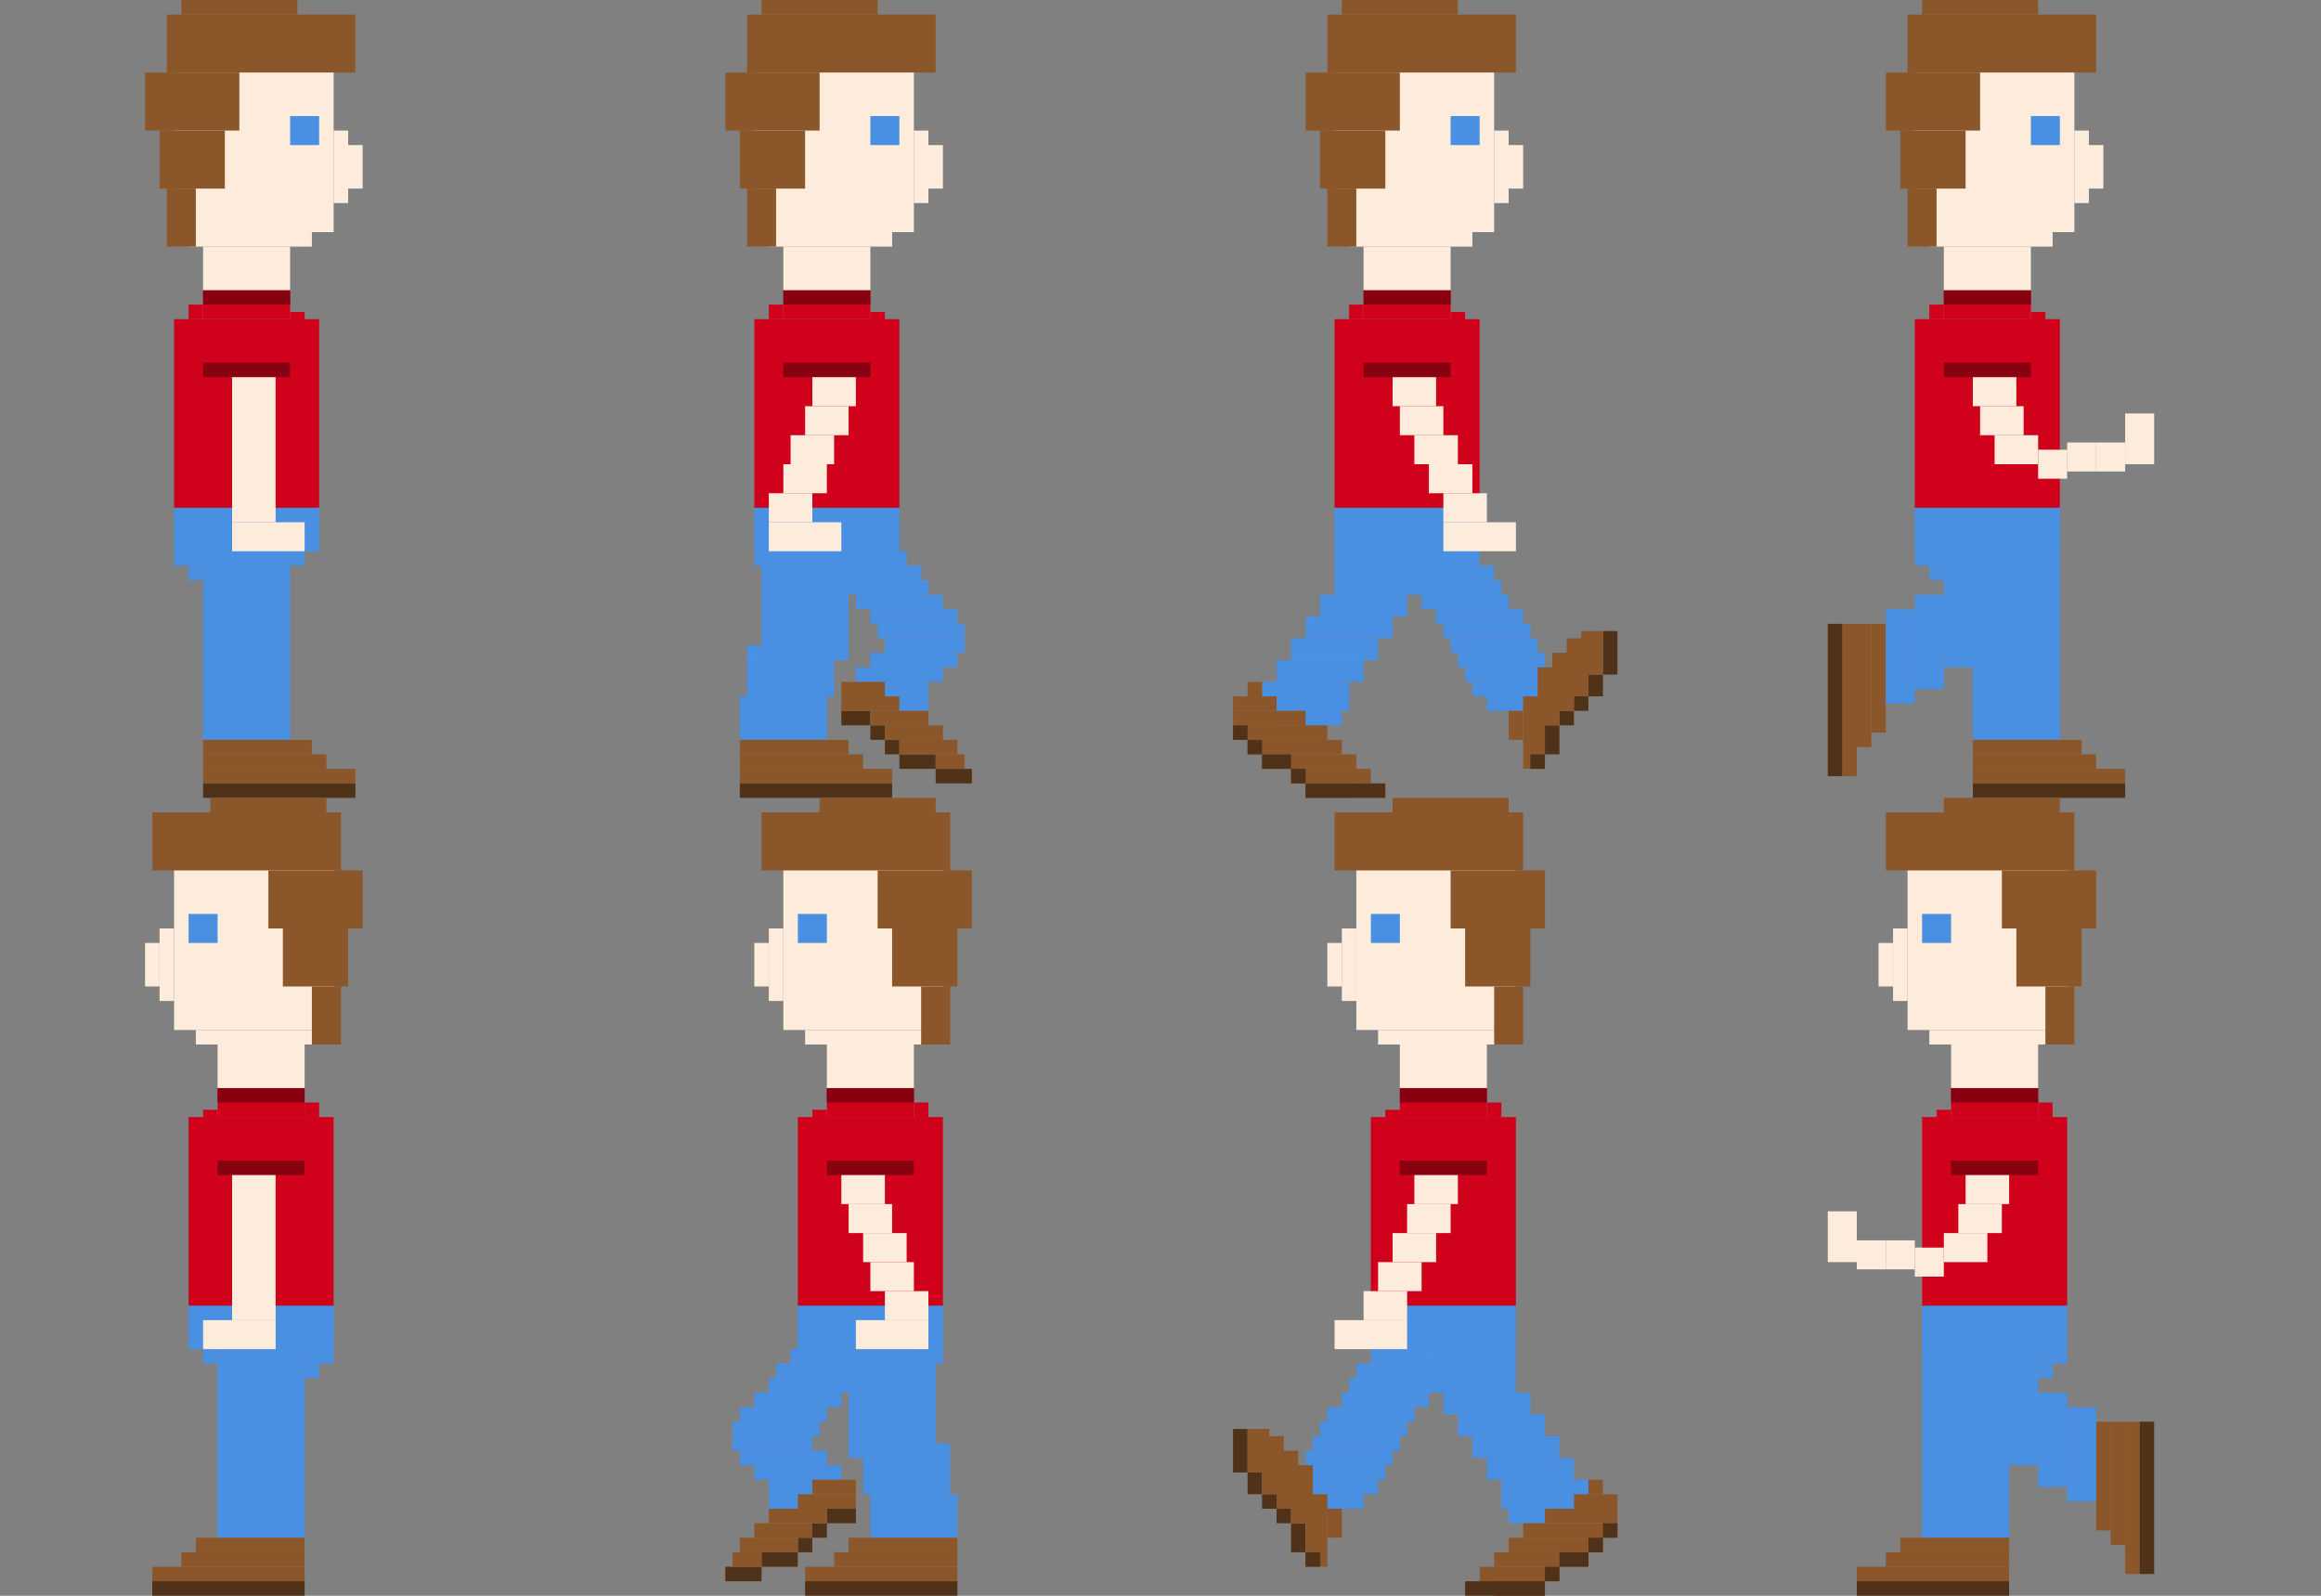 <?xml version="1.0" encoding="UTF-8" standalone="no"?>
<svg width="320px" height="220px" viewBox="0 0 320 220" version="1.1" xmlns="http://www.w3.org/2000/svg" xmlns:xlink="http://www.w3.org/1999/xlink">
    <rect x="0" y="0" width="320" height="220" fill="#808080" stroke="none"/>
    <!-- Generator: Sketch 3.6.1 (26313) - http://www.bohemiancoding.com/sketch -->
    <title>Artboard 1</title>
    <desc>Created with Sketch.</desc>
    <defs></defs>
    <g id="Page-1" stroke="none" stroke-width="1" fill="none" fill-rule="evenodd">
        <g id="Artboard-1">
            <g id="Right" transform="translate(20, 0)">
                <g id="Frame-four" transform="translate(232, 0)">
                    <g id="Pants" transform="translate(12, 70)" fill="#4990E2">
                        <g id="right-leg" transform="translate(8, 6)">
                            <rect id="Rectangle-1" x="0" y="0" width="12" height="26"></rect>
                        </g>
                        <g id="Butt">
                            <rect id="Rectangle-2" x="0" y="0" width="20" height="6"></rect>
                            <rect id="Rectangle-2-Copy" x="0" y="0" width="20" height="6"></rect>
                            <rect id="Rectangle-14" x="0" y="6" width="4" height="2"></rect>
                            <rect id="Rectangle-14-Copy-2" x="2" y="8" width="2" height="2"></rect>
                        </g>
                    </g>
                    <g id="Shirt" transform="translate(12, 40)">
                        <rect id="Rectangle-4" fill="#D0011B" x="0" y="4" width="20" height="26"></rect>
                        <rect id="Rectangle-5" fill="#D0011B" x="4" y="0" width="12" height="4"></rect>
                        <rect id="Rectangle-6" fill="#870111" x="4" y="10" width="12" height="2"></rect>
                        <rect id="Rectangle-6-Copy" fill="#870111" x="4" y="0" width="12" height="2"></rect>
                        <rect id="Rectangle-17" fill="#D0011B" x="2" y="2" width="2" height="2"></rect>
                        <rect id="Rectangle-17-Copy" fill="#D0011B" x="16" y="3" width="2" height="2"></rect>
                    </g>
                    <g id="Arm" transform="translate(20, 52)" fill="#FDECDC">
                        <rect id="Rectangle-8-Copy-4" x="9" y="10" width="4" height="4"></rect>
                        <rect id="Rectangle-8-Copy-5" x="13" y="9" width="4" height="4"></rect>
                        <rect id="Rectangle-8-Copy-6" x="17" y="9" width="4" height="4"></rect>
                        <rect id="Rectangle-8-Copy-7" x="21" y="5" width="4" height="7"></rect>
                        <rect id="Rectangle-8-Copy" x="0" y="0" width="6" height="4"></rect>
                        <rect id="Rectangle-8-Copy-2" x="1" y="4" width="6" height="4"></rect>
                        <rect id="Rectangle-8-Copy-3" x="3" y="8" width="6" height="4"></rect>
                    </g>
                    <g id="Head" transform="translate(12, 8)">
                        <rect id="Rectangle-19" fill="#FDECDC" x="0" y="0" width="22" height="24"></rect>
                        <rect id="Rectangle-385" fill="#4990E2" x="16" y="8" width="4" height="4"></rect>
                        <rect id="Rectangle-20-Copy" fill="#FDECDC" x="22" y="10" width="2" height="10"></rect>
                        <rect id="Rectangle-22" fill="#FDECDC" x="2" y="24" width="17" height="2"></rect>
                        <rect id="Rectangle-23" fill="#FDECDC" x="4" y="26" width="12" height="6"></rect>
                        <rect id="Rectangle-20-Copy-2" fill="#FDECDC" x="24" y="12" width="2" height="6"></rect>
                    </g>
                    <g id="Shoe" transform="translate(20, 102)">
                        <rect id="Rectangle-10" fill="#8B572A" x="0" y="0" width="15" height="2"></rect>
                        <rect id="Rectangle-11" fill="#8B572A" x="0" y="2" width="17" height="2"></rect>
                        <rect id="Rectangle-11-Copy" fill="#8B572A" x="0" y="4" width="21" height="2"></rect>
                        <rect id="Rectangle-11-Copy-2" fill="#4F3217" x="0" y="6" width="21" height="2"></rect>
                    </g>
                    <g id="Left-shoe" transform="translate(4, 96.5) rotate(-270) translate(-4, -96.5) translate(-6.5, 92.5)">
                        <rect id="Rectangle-10" fill="#8B572A" x="0" y="0" width="15" height="2"></rect>
                        <rect id="Rectangle-11" fill="#8B572A" x="0" y="2" width="17" height="2"></rect>
                        <rect id="Rectangle-11-Copy" fill="#8B572A" x="0" y="4" width="21" height="2"></rect>
                        <rect id="Rectangle-11-Copy-2" fill="#4F3217" x="0" y="6" width="21" height="2"></rect>
                    </g>
                    <g id="Hair" transform="translate(8, 0)" fill="#8B572A">
                        <rect id="Rectangle-24" x="3" y="2" width="26" height="8"></rect>
                        <rect id="Rectangle-26" x="0" y="10" width="13" height="8"></rect>
                        <rect id="Rectangle-27" x="2" y="18" width="9" height="8"></rect>
                        <rect id="Rectangle-28" x="3" y="26" width="4" height="8"></rect>
                        <rect id="Rectangle-25" x="5" y="0" width="16" height="2"></rect>
                    </g>
                    <g id="Left-leg" transform="translate(8, 76)" fill="#4990E2">
                        <rect id="Rectangle-181" x="8" y="0" width="4" height="16"></rect>
                        <rect id="Rectangle-181-Copy" x="4" y="6" width="4" height="13"></rect>
                        <rect id="Rectangle-181-Copy-2" x="0" y="8" width="4" height="13"></rect>
                    </g>
                </g>
                <g id="Frame-two" transform="translate(80, 0)">
                    <g id="Pants" transform="translate(2, 70)" fill="#4990E2">
                        <g id="Left-leg" transform="translate(0, 6)">
                            <rect id="Rectangle-1" x="3" y="0" width="12" height="15"></rect>
                            <rect id="Rectangle-58" x="1" y="13" width="12" height="2"></rect>
                            <rect id="Rectangle-1-Copy" x="0" y="20" width="12" height="6"></rect>
                            <rect id="Rectangle-1-Copy-2" x="1" y="15" width="12" height="5"></rect>
                        </g>
                        <g id="Right-leg" transform="translate(13, 8)">
                            <rect id="Rectangle-1-Copy-3" x="7" y="18" width="6" height="2"></rect>
                            <rect id="Rectangle-1-Copy-4" x="5" y="16" width="8" height="2"></rect>
                            <rect id="Rectangle-1-Copy-5" x="3" y="14" width="12" height="2"></rect>
                            <rect id="Rectangle-1-Copy-6" x="5" y="12" width="12" height="2"></rect>
                            <rect id="Rectangle-1-Copy-7" x="7" y="10" width="11" height="2"></rect>
                            <rect id="Rectangle-1-Copy-8" x="6" y="8" width="12" height="2"></rect>
                            <rect id="Rectangle-1-Copy-9" x="5" y="6" width="12" height="2"></rect>
                            <rect id="Rectangle-1-Copy-10" x="3" y="4" width="12" height="2"></rect>
                            <rect id="Rectangle-1-Copy-11" x="1" y="2" width="12" height="2"></rect>
                            <rect id="Rectangle-1-Copy-12" x="0" y="0" width="12" height="2"></rect>
                            <rect id="Rectangle-1-Copy-13" x="0" y="0" width="12" height="2"></rect>
                        </g>
                        <g id="Butt" transform="translate(2, 0)">
                            <rect id="Rectangle-2-Copy" x="0" y="0" width="20" height="6"></rect>
                            <rect id="Rectangle-14" x="0" y="6" width="4" height="2"></rect>
                            <rect id="Rectangle-14-Copy-2" x="2" y="8" width="2" height="2"></rect>
                            <rect id="Rectangle-14-Copy" x="12" y="6" width="9" height="2"></rect>
                        </g>
                        <rect id="Rectangle-2" x="2" y="0" width="20" height="6"></rect>
                    </g>
                    <g id="Shirt" transform="translate(4, 40)">
                        <rect id="Rectangle-4" fill="#D0011B" x="0" y="4" width="20" height="26"></rect>
                        <rect id="Rectangle-5" fill="#D0011B" x="4" y="0" width="12" height="4"></rect>
                        <rect id="Rectangle-6" fill="#870111" x="4" y="10" width="12" height="2"></rect>
                        <rect id="Rectangle-6-Copy" fill="#870111" x="4" y="0" width="12" height="2"></rect>
                        <rect id="Rectangle-17" fill="#D0011B" x="2" y="2" width="2" height="2"></rect>
                        <rect id="Rectangle-17-Copy" fill="#D0011B" x="16" y="3" width="2" height="2"></rect>
                    </g>
                    <g id="Arm" transform="translate(6, 52)" fill="#FDECDC">
                        <rect id="Rectangle-8" x="0" y="16" width="6" height="4"></rect>
                        <rect id="Rectangle-8-Copy-4" x="2" y="12" width="6" height="4"></rect>
                        <rect id="Rectangle-8-Copy" x="6" y="0" width="6" height="4"></rect>
                        <rect id="Rectangle-8-Copy-2" x="5" y="4" width="6" height="4"></rect>
                        <rect id="Rectangle-8-Copy-3" x="3" y="8" width="6" height="4"></rect>
                        <rect id="Rectangle-9" x="0" y="20" width="10" height="4"></rect>
                    </g>
                    <g id="Head" transform="translate(4, 8)">
                        <rect id="Rectangle-19" fill="#FDECDC" x="0" y="0" width="22" height="24"></rect>
                        <rect id="Rectangle-385" fill="#4990E2" x="16" y="8" width="4" height="4"></rect>
                        <rect id="Rectangle-20-Copy" fill="#FDECDC" x="22" y="10" width="2" height="10"></rect>
                        <rect id="Rectangle-22" fill="#FDECDC" x="2" y="24" width="17" height="2"></rect>
                        <rect id="Rectangle-23" fill="#FDECDC" x="4" y="26" width="12" height="6"></rect>
                        <rect id="Rectangle-20-Copy-2" fill="#FDECDC" x="24" y="12" width="2" height="6"></rect>
                    </g>
                    <g id="Shoe" transform="translate(2, 102)">
                        <rect id="Rectangle-10" fill="#8B572A" x="0" y="0" width="15" height="2"></rect>
                        <rect id="Rectangle-11" fill="#8B572A" x="0" y="2" width="17" height="2"></rect>
                        <rect id="Rectangle-11-Copy" fill="#8B572A" x="0" y="4" width="21" height="2"></rect>
                        <rect id="Rectangle-11-Copy-2" fill="#4F3217" x="0" y="6" width="21" height="2"></rect>
                    </g>
                    <g id="Right-shoe" transform="translate(16, 94)">
                        <rect id="Rectangle-72" fill="#8B572A" x="0" y="0" width="6" height="2"></rect>
                        <rect id="Rectangle-77-Copy" fill="#4F3218" x="0" y="4" width="4" height="2"></rect>
                        <rect id="Rectangle-77-Copy-2" fill="#4F3218" x="4" y="6" width="2" height="2"></rect>
                        <rect id="Rectangle-77-Copy-3" fill="#4F3218" x="6" y="8" width="2" height="2"></rect>
                        <rect id="Rectangle-77-Copy-4" fill="#4F3218" x="8" y="10" width="5" height="2"></rect>
                        <rect id="Rectangle-77-Copy-5" fill="#4F3218" x="13" y="12" width="5" height="2"></rect>
                        <rect id="Rectangle-72-Copy" fill="#8B572A" x="0" y="2" width="8" height="2"></rect>
                        <rect id="Rectangle-72-Copy-2" fill="#8B572A" x="4" y="4" width="8" height="2"></rect>
                        <rect id="Rectangle-72-Copy-3" fill="#8B572A" x="6" y="6" width="8" height="2"></rect>
                        <rect id="Rectangle-72-Copy-4" fill="#8B572A" x="8" y="8" width="8" height="2"></rect>
                        <rect id="Rectangle-72-Copy-5" fill="#8B572A" x="13" y="10" width="4" height="2"></rect>
                    </g>
                    <g id="Hair" fill="#8B572A">
                        <rect id="Rectangle-24" x="3" y="2" width="26" height="8"></rect>
                        <rect id="Rectangle-26" x="0" y="10" width="13" height="8"></rect>
                        <rect id="Rectangle-27" x="2" y="18" width="9" height="8"></rect>
                        <rect id="Rectangle-28" x="3" y="26" width="4" height="8"></rect>
                        <rect id="Rectangle-25" x="5" y="0" width="16" height="2"></rect>
                    </g>
                </g>
                <g id="Frame-three" transform="translate(150, 0)">
                    <g id="Pants" transform="translate(4, 70)" fill="#4990E2">
                        <g id="Left-leg" transform="translate(0, 6)">
                            <rect id="Rectangle-1" x="10" y="0" width="12" height="6"></rect>
                            <rect id="Rectangle-1-Copy-14" x="8" y="6" width="12" height="3"></rect>
                            <rect id="Rectangle-1-Copy-15" x="6" y="9" width="12" height="3"></rect>
                            <rect id="Rectangle-1-Copy-16" x="4" y="12" width="12" height="3"></rect>
                            <rect id="Rectangle-1-Copy-17" x="2" y="15" width="12" height="3"></rect>
                            <rect id="Rectangle-1-Copy-23" x="2" y="22" width="9" height="2"></rect>
                            <rect id="Rectangle-1-Copy-18" x="0" y="18" width="12" height="4"></rect>
                        </g>
                        <g id="Right-leg" transform="translate(19, 8)">
                            <rect id="Rectangle-1-Copy-7" x="7" y="10" width="12" height="2"></rect>
                            <rect id="Rectangle-1-Copy-19" x="8" y="12" width="12" height="2"></rect>
                            <rect id="Rectangle-1-Copy-20" x="9" y="14" width="12" height="2"></rect>
                            <rect id="Rectangle-1-Copy-21" x="10" y="16" width="9" height="2"></rect>
                            <rect id="Rectangle-1-Copy-22" x="12" y="18" width="5" height="2"></rect>
                            <rect id="Rectangle-1-Copy-8" x="6" y="8" width="12" height="2"></rect>
                            <rect id="Rectangle-1-Copy-9" x="5" y="6" width="12" height="2"></rect>
                            <rect id="Rectangle-1-Copy-10" x="3" y="4" width="12" height="2"></rect>
                            <rect id="Rectangle-1-Copy-11" x="2" y="2" width="12" height="2"></rect>
                            <rect id="Rectangle-1-Copy-12" x="0" y="0" width="12" height="2"></rect>
                            <rect id="Rectangle-1-Copy-13" x="1" y="0" width="12" height="2"></rect>
                        </g>
                        <g id="Butt" transform="translate(10, 0)">
                            <rect id="Rectangle-2-Copy" x="0" y="0" width="20" height="6"></rect>
                            <rect id="Rectangle-14-Copy" x="12" y="6" width="8" height="2"></rect>
                            <rect id="Rectangle-2" x="0" y="0" width="20" height="6"></rect>
                        </g>
                    </g>
                    <g id="Shirt" transform="translate(14, 40)">
                        <rect id="Rectangle-4" fill="#D0011B" x="0" y="4" width="20" height="26"></rect>
                        <rect id="Rectangle-5" fill="#D0011B" x="4" y="0" width="12" height="4"></rect>
                        <rect id="Rectangle-6" fill="#870111" x="4" y="10" width="12" height="2"></rect>
                        <rect id="Rectangle-6-Copy" fill="#870111" x="4" y="0" width="12" height="2"></rect>
                        <rect id="Rectangle-17" fill="#D0011B" x="2" y="2" width="2" height="2"></rect>
                        <rect id="Rectangle-17-Copy" fill="#D0011B" x="16" y="3" width="2" height="2"></rect>
                    </g>
                    <g id="Arm" transform="translate(22, 52)" fill="#FDECDC">
                        <rect id="Rectangle-8" x="7" y="16" width="6" height="4"></rect>
                        <rect id="Rectangle-8-Copy-4" x="5" y="12" width="6" height="4"></rect>
                        <rect id="Rectangle-8-Copy" x="0" y="0" width="6" height="4"></rect>
                        <rect id="Rectangle-8-Copy-2" x="1" y="4" width="6" height="4"></rect>
                        <rect id="Rectangle-8-Copy-3" x="3" y="8" width="6" height="4"></rect>
                        <rect id="Rectangle-9" x="7" y="20" width="10" height="4"></rect>
                    </g>
                    <g id="Head" transform="translate(14, 8)">
                        <rect id="Rectangle-19" fill="#FDECDC" x="0" y="0" width="22" height="24"></rect>
                        <rect id="Rectangle-385" fill="#4990E2" x="16" y="8" width="4" height="4"></rect>
                        <rect id="Rectangle-20-Copy" fill="#FDECDC" x="22" y="10" width="2" height="10"></rect>
                        <rect id="Rectangle-22" fill="#FDECDC" x="2" y="24" width="17" height="2"></rect>
                        <rect id="Rectangle-23" fill="#FDECDC" x="4" y="26" width="12" height="6"></rect>
                        <rect id="Rectangle-20-Copy-2" fill="#FDECDC" x="24" y="12" width="2" height="6"></rect>
                    </g>
                    <g id="Shoe" transform="translate(0, 94)">
                        <rect id="Rectangle-10" fill="#8B572A" x="2" y="0" width="2" height="2"></rect>
                        <rect id="Rectangle-11" fill="#8B572A" x="0" y="2" width="6" height="2"></rect>
                        <rect id="Rectangle-11-Copy" fill="#8B572A" x="0" y="4" width="10" height="2"></rect>
                        <rect id="Rectangle-11-Copy-3" fill="#8B572A" x="0" y="6" width="13" height="2"></rect>
                        <rect id="Rectangle-11-Copy-5" fill="#8B572A" x="2" y="8" width="13" height="2"></rect>
                        <rect id="Rectangle-11-Copy-4" fill="#8B572A" x="4" y="10" width="13" height="2"></rect>
                        <rect id="Rectangle-11-Copy-6" fill="#8B572A" x="8" y="12" width="11" height="2"></rect>
                        <rect id="Rectangle-11-Copy-7" fill="#8B572A" x="10" y="14" width="7" height="2"></rect>
                        <rect id="Rectangle-11-Copy-2" fill="#4F3217" x="0" y="6" width="2" height="2"></rect>
                        <rect id="Rectangle-11-Copy-8" fill="#4F3217" x="2" y="8" width="2" height="2"></rect>
                        <rect id="Rectangle-11-Copy-9" fill="#4F3217" x="4" y="10" width="4" height="2"></rect>
                        <rect id="Rectangle-11-Copy-10" fill="#4F3217" x="8" y="12" width="2" height="2"></rect>
                        <rect id="Rectangle-11-Copy-11" fill="#4F3217" x="10" y="14" width="11" height="2"></rect>
                    </g>
                    <g id="Right-shoe" transform="translate(45.5, 96.5) rotate(270) translate(-45.5, -96.5) translate(36, 89)">
                        <rect id="Rectangle-72" fill="#8B572A" x="4" y="0" width="4" height="2"></rect>
                        <rect id="Rectangle-77-Copy" fill="#4F3218" x="2" y="5" width="4" height="2"></rect>
                        <rect id="Rectangle-77-Copy-2" fill="#4F3218" x="6" y="7" width="2" height="2"></rect>
                        <rect id="Rectangle-77-Copy-3" fill="#4F3218" x="8" y="9" width="2" height="2"></rect>
                        <rect id="Rectangle-77-Copy-4" fill="#4F3218" x="10" y="11" width="3" height="2"></rect>
                        <rect id="Rectangle-77-Copy-5" fill="#4F3218" x="13" y="13" width="6" height="2"></rect>
                        <rect id="Rectangle-72-Copy" fill="#8B572A" x="-6.03961325e-14" y="2" width="10" height="3"></rect>
                        <rect id="Rectangle-72-Copy-2" fill="#8B572A" x="6" y="4" width="8" height="3"></rect>
                        <rect id="Rectangle-72-Copy-3" fill="#8B572A" x="8" y="6" width="8" height="3"></rect>
                        <rect id="Rectangle-72-Copy-4" fill="#8B572A" x="10" y="8" width="8" height="3"></rect>
                        <rect id="Rectangle-72-Copy-5" fill="#8B572A" x="13" y="10" width="6" height="3"></rect>
                        <rect id="Rectangle-77-Copy-6" fill="#4F3218" x="-2.84217094e-14" y="3" width="2" height="2"></rect>
                    </g>
                    <g id="Hair" transform="translate(10, 0)" fill="#8B572A">
                        <rect id="Rectangle-24" x="3" y="2" width="26" height="8"></rect>
                        <rect id="Rectangle-26" x="0" y="10" width="13" height="8"></rect>
                        <rect id="Rectangle-27" x="2" y="18" width="9" height="8"></rect>
                        <rect id="Rectangle-28" x="3" y="26" width="4" height="8"></rect>
                        <rect id="Rectangle-25" x="5" y="0" width="16" height="2"></rect>
                    </g>
                </g>
                <g id="Frame-one-Copy">
                    <g id="Pants" transform="translate(4, 70)" fill="#4990E2">
                        <rect id="Rectangle-1" x="4" y="6" width="12" height="26"></rect>
                        <rect id="Rectangle-2" x="0" y="0" width="20" height="6"></rect>
                        <rect id="Rectangle-2-Copy" x="0" y="0" width="20" height="6"></rect>
                        <rect id="Rectangle-14" x="0" y="6" width="4" height="2"></rect>
                        <rect id="Rectangle-14-Copy-2" x="2" y="8" width="2" height="2"></rect>
                        <rect id="Rectangle-14-Copy" x="16" y="6" width="2" height="2"></rect>
                    </g>
                    <g id="Shirt" transform="translate(4, 40)">
                        <rect id="Rectangle-4" fill="#D0011B" x="0" y="4" width="20" height="26"></rect>
                        <rect id="Rectangle-5" fill="#D0011B" x="4" y="0" width="12" height="4"></rect>
                        <rect id="Rectangle-6" fill="#870111" x="4" y="10" width="12" height="2"></rect>
                        <rect id="Rectangle-6-Copy" fill="#870111" x="4" y="0" width="12" height="2"></rect>
                        <rect id="Rectangle-17" fill="#D0011B" x="2" y="2" width="2" height="2"></rect>
                        <rect id="Rectangle-17-Copy" fill="#D0011B" x="16" y="3" width="2" height="2"></rect>
                    </g>
                    <g id="Arm" transform="translate(12, 52)" fill="#FDECDC">
                        <rect id="Rectangle-8" x="0" y="0" width="6" height="20"></rect>
                        <rect id="Rectangle-9" x="0" y="20" width="10" height="4"></rect>
                    </g>
                    <g id="Head" transform="translate(4, 8)">
                        <rect id="Rectangle-19" fill="#FDECDC" x="0" y="0" width="22" height="24"></rect>
                        <rect id="Rectangle-385" fill="#4990E2" x="16" y="8" width="4" height="4"></rect>
                        <rect id="Rectangle-20-Copy" fill="#FDECDC" x="22" y="10" width="2" height="10"></rect>
                        <rect id="Rectangle-22" fill="#FDECDC" x="2" y="24" width="17" height="2"></rect>
                        <rect id="Rectangle-23" fill="#FDECDC" x="4" y="26" width="12" height="6"></rect>
                        <rect id="Rectangle-20-Copy-2" fill="#FDECDC" x="24" y="12" width="2" height="6"></rect>
                    </g>
                    <g id="Shoe" transform="translate(8, 102)">
                        <rect id="Rectangle-10" fill="#8B572A" x="0" y="0" width="15" height="2"></rect>
                        <rect id="Rectangle-11" fill="#8B572A" x="0" y="2" width="17" height="2"></rect>
                        <rect id="Rectangle-11-Copy" fill="#8B572A" x="0" y="4" width="21" height="2"></rect>
                        <rect id="Rectangle-11-Copy-2" fill="#4F3217" x="0" y="6" width="21" height="2"></rect>
                    </g>
                    <g id="Hair" fill="#8B572A">
                        <rect id="Rectangle-24" x="3" y="2" width="26" height="8"></rect>
                        <rect id="Rectangle-26" x="0" y="10" width="13" height="8"></rect>
                        <rect id="Rectangle-27" x="2" y="18" width="9" height="8"></rect>
                        <rect id="Rectangle-28" x="3" y="26" width="4" height="8"></rect>
                        <rect id="Rectangle-25" x="5" y="0" width="16" height="2"></rect>
                    </g>
                </g>
            </g>
            <g id="Left" transform="translate(20, 110)">
                <g id="Frame-one" transform="translate(15, 55) scale(-1, 1) translate(-15, -55) ">
                    <g id="Pants" transform="translate(4, 70)" fill="#4990E2">
                        <rect id="Rectangle-1" x="4" y="6" width="12" height="26"></rect>
                        <rect id="Rectangle-2" x="0" y="0" width="20" height="6"></rect>
                        <rect id="Rectangle-2-Copy" x="0" y="0" width="20" height="6"></rect>
                        <rect id="Rectangle-14" x="0" y="6" width="4" height="2"></rect>
                        <rect id="Rectangle-14-Copy-2" x="2" y="8" width="2" height="2"></rect>
                        <rect id="Rectangle-14-Copy" x="16" y="6" width="2" height="2"></rect>
                    </g>
                    <g id="Shirt" transform="translate(4, 40)">
                        <rect id="Rectangle-4" fill="#D0011B" x="0" y="4" width="20" height="26"></rect>
                        <rect id="Rectangle-5" fill="#D0011B" x="4" y="0" width="12" height="4"></rect>
                        <rect id="Rectangle-6" fill="#870111" x="4" y="10" width="12" height="2"></rect>
                        <rect id="Rectangle-6-Copy" fill="#870111" x="4" y="0" width="12" height="2"></rect>
                        <rect id="Rectangle-17" fill="#D0011B" x="2" y="2" width="2" height="2"></rect>
                        <rect id="Rectangle-17-Copy" fill="#D0011B" x="16" y="3" width="2" height="2"></rect>
                    </g>
                    <g id="Arm" transform="translate(12, 52)" fill="#FDECDC">
                        <rect id="Rectangle-8" x="0" y="0" width="6" height="20"></rect>
                        <rect id="Rectangle-9" x="0" y="20" width="10" height="4"></rect>
                    </g>
                    <g id="Head" transform="translate(4, 8)">
                        <rect id="Rectangle-19" fill="#FDECDC" x="0" y="0" width="22" height="24"></rect>
                        <rect id="Rectangle-385" fill="#4990E2" x="16" y="8" width="4" height="4"></rect>
                        <rect id="Rectangle-20-Copy" fill="#FDECDC" x="22" y="10" width="2" height="10"></rect>
                        <rect id="Rectangle-22" fill="#FDECDC" x="2" y="24" width="17" height="2"></rect>
                        <rect id="Rectangle-23" fill="#FDECDC" x="4" y="26" width="12" height="6"></rect>
                        <rect id="Rectangle-20-Copy-2" fill="#FDECDC" x="24" y="12" width="2" height="6"></rect>
                    </g>
                    <g id="Shoe" transform="translate(8, 102)">
                        <rect id="Rectangle-10" fill="#8B572A" x="0" y="0" width="15" height="2"></rect>
                        <rect id="Rectangle-11" fill="#8B572A" x="0" y="2" width="17" height="2"></rect>
                        <rect id="Rectangle-11-Copy" fill="#8B572A" x="0" y="4" width="21" height="2"></rect>
                        <rect id="Rectangle-11-Copy-2" fill="#4F3217" x="0" y="6" width="21" height="2"></rect>
                    </g>
                    <g id="Hair" fill="#8B572A">
                        <rect id="Rectangle-24" x="3" y="2" width="26" height="8"></rect>
                        <rect id="Rectangle-26" x="0" y="10" width="13" height="8"></rect>
                        <rect id="Rectangle-27" x="2" y="18" width="9" height="8"></rect>
                        <rect id="Rectangle-28" x="3" y="26" width="4" height="8"></rect>
                        <rect id="Rectangle-25" x="5" y="0" width="16" height="2"></rect>
                    </g>
                </g>
                <g id="Frame-four" transform="translate(254.5, 55) scale(-1, 1) translate(-254.5, -55) translate(232, 0)">
                    <g id="Pants" transform="translate(12, 70)" fill="#4990E2">
                        <g id="right-leg" transform="translate(8, 6)">
                            <rect id="Rectangle-1" x="0" y="0" width="12" height="26"></rect>
                        </g>
                        <g id="Butt">
                            <rect id="Rectangle-2" x="0" y="0" width="20" height="6"></rect>
                            <rect id="Rectangle-2-Copy" x="0" y="0" width="20" height="6"></rect>
                            <rect id="Rectangle-14" x="0" y="6" width="4" height="2"></rect>
                            <rect id="Rectangle-14-Copy-2" x="2" y="8" width="2" height="2"></rect>
                        </g>
                    </g>
                    <g id="Shirt" transform="translate(12, 40)">
                        <rect id="Rectangle-4" fill="#D0011B" x="0" y="4" width="20" height="26"></rect>
                        <rect id="Rectangle-5" fill="#D0011B" x="4" y="0" width="12" height="4"></rect>
                        <rect id="Rectangle-6" fill="#870111" x="4" y="10" width="12" height="2"></rect>
                        <rect id="Rectangle-6-Copy" fill="#870111" x="4" y="0" width="12" height="2"></rect>
                        <rect id="Rectangle-17" fill="#D0011B" x="2" y="2" width="2" height="2"></rect>
                        <rect id="Rectangle-17-Copy" fill="#D0011B" x="16" y="3" width="2" height="2"></rect>
                    </g>
                    <g id="Arm" transform="translate(20, 52)" fill="#FDECDC">
                        <rect id="Rectangle-8-Copy-4" x="9" y="10" width="4" height="4"></rect>
                        <rect id="Rectangle-8-Copy-5" x="13" y="9" width="4" height="4"></rect>
                        <rect id="Rectangle-8-Copy-6" x="17" y="9" width="4" height="4"></rect>
                        <rect id="Rectangle-8-Copy-7" x="21" y="5" width="4" height="7"></rect>
                        <rect id="Rectangle-8-Copy" x="0" y="0" width="6" height="4"></rect>
                        <rect id="Rectangle-8-Copy-2" x="1" y="4" width="6" height="4"></rect>
                        <rect id="Rectangle-8-Copy-3" x="3" y="8" width="6" height="4"></rect>
                    </g>
                    <g id="Head" transform="translate(12, 8)">
                        <rect id="Rectangle-19" fill="#FDECDC" x="0" y="0" width="22" height="24"></rect>
                        <rect id="Rectangle-385" fill="#4990E2" x="16" y="8" width="4" height="4"></rect>
                        <rect id="Rectangle-20-Copy" fill="#FDECDC" x="22" y="10" width="2" height="10"></rect>
                        <rect id="Rectangle-22" fill="#FDECDC" x="2" y="24" width="17" height="2"></rect>
                        <rect id="Rectangle-23" fill="#FDECDC" x="4" y="26" width="12" height="6"></rect>
                        <rect id="Rectangle-20-Copy-2" fill="#FDECDC" x="24" y="12" width="2" height="6"></rect>
                    </g>
                    <g id="Shoe" transform="translate(20, 102)">
                        <rect id="Rectangle-10" fill="#8B572A" x="0" y="0" width="15" height="2"></rect>
                        <rect id="Rectangle-11" fill="#8B572A" x="0" y="2" width="17" height="2"></rect>
                        <rect id="Rectangle-11-Copy" fill="#8B572A" x="0" y="4" width="21" height="2"></rect>
                        <rect id="Rectangle-11-Copy-2" fill="#4F3217" x="0" y="6" width="21" height="2"></rect>
                    </g>
                    <g id="Left-shoe" transform="translate(4, 96.5) rotate(-270) translate(-4, -96.5) translate(-6.5, 92.5)">
                        <rect id="Rectangle-10" fill="#8B572A" x="0" y="0" width="15" height="2"></rect>
                        <rect id="Rectangle-11" fill="#8B572A" x="0" y="2" width="17" height="2"></rect>
                        <rect id="Rectangle-11-Copy" fill="#8B572A" x="0" y="4" width="21" height="2"></rect>
                        <rect id="Rectangle-11-Copy-2" fill="#4F3217" x="0" y="6" width="21" height="2"></rect>
                    </g>
                    <g id="Hair" transform="translate(8, 0)" fill="#8B572A">
                        <rect id="Rectangle-24" x="3" y="2" width="26" height="8"></rect>
                        <rect id="Rectangle-26" x="0" y="10" width="13" height="8"></rect>
                        <rect id="Rectangle-27" x="2" y="18" width="9" height="8"></rect>
                        <rect id="Rectangle-28" x="3" y="26" width="4" height="8"></rect>
                        <rect id="Rectangle-25" x="5" y="0" width="16" height="2"></rect>
                    </g>
                    <g id="Left-leg" transform="translate(8, 76)" fill="#4990E2">
                        <rect id="Rectangle-181" x="8" y="0" width="4" height="16"></rect>
                        <rect id="Rectangle-181-Copy" x="4" y="6" width="4" height="13"></rect>
                        <rect id="Rectangle-181-Copy-2" x="0" y="8" width="4" height="13"></rect>
                    </g>
                </g>
                <g id="Frame-two" transform="translate(97, 55) scale(-1, 1) translate(-97, -55) translate(80, 0)">
                    <g id="Pants" transform="translate(2, 70)" fill="#4990E2">
                        <g id="Left-leg" transform="translate(0, 6)">
                            <rect id="Rectangle-1" x="3" y="0" width="12" height="15"></rect>
                            <rect id="Rectangle-58" x="1" y="13" width="12" height="2"></rect>
                            <rect id="Rectangle-1-Copy" x="0" y="20" width="12" height="6"></rect>
                            <rect id="Rectangle-1-Copy-2" x="1" y="15" width="12" height="5"></rect>
                        </g>
                        <g id="Right-leg" transform="translate(13, 8)">
                            <rect id="Rectangle-1-Copy-3" x="7" y="18" width="6" height="2"></rect>
                            <rect id="Rectangle-1-Copy-4" x="5" y="16" width="8" height="2"></rect>
                            <rect id="Rectangle-1-Copy-5" x="3" y="14" width="12" height="2"></rect>
                            <rect id="Rectangle-1-Copy-6" x="5" y="12" width="12" height="2"></rect>
                            <rect id="Rectangle-1-Copy-7" x="7" y="10" width="11" height="2"></rect>
                            <rect id="Rectangle-1-Copy-8" x="6" y="8" width="12" height="2"></rect>
                            <rect id="Rectangle-1-Copy-9" x="5" y="6" width="12" height="2"></rect>
                            <rect id="Rectangle-1-Copy-10" x="3" y="4" width="12" height="2"></rect>
                            <rect id="Rectangle-1-Copy-11" x="1" y="2" width="12" height="2"></rect>
                            <rect id="Rectangle-1-Copy-12" x="0" y="0" width="12" height="2"></rect>
                            <rect id="Rectangle-1-Copy-13" x="0" y="0" width="12" height="2"></rect>
                        </g>
                        <g id="Butt" transform="translate(2, 0)">
                            <rect id="Rectangle-2-Copy" x="0" y="0" width="20" height="6"></rect>
                            <rect id="Rectangle-14" x="0" y="6" width="4" height="2"></rect>
                            <rect id="Rectangle-14-Copy-2" x="2" y="8" width="2" height="2"></rect>
                            <rect id="Rectangle-14-Copy" x="12" y="6" width="9" height="2"></rect>
                        </g>
                        <rect id="Rectangle-2" x="2" y="0" width="20" height="6"></rect>
                    </g>
                    <g id="Shirt" transform="translate(4, 40)">
                        <rect id="Rectangle-4" fill="#D0011B" x="0" y="4" width="20" height="26"></rect>
                        <rect id="Rectangle-5" fill="#D0011B" x="4" y="0" width="12" height="4"></rect>
                        <rect id="Rectangle-6" fill="#870111" x="4" y="10" width="12" height="2"></rect>
                        <rect id="Rectangle-6-Copy" fill="#870111" x="4" y="0" width="12" height="2"></rect>
                        <rect id="Rectangle-17" fill="#D0011B" x="2" y="2" width="2" height="2"></rect>
                        <rect id="Rectangle-17-Copy" fill="#D0011B" x="16" y="3" width="2" height="2"></rect>
                    </g>
                    <g id="Arm" transform="translate(6, 52)" fill="#FDECDC">
                        <rect id="Rectangle-8" x="0" y="16" width="6" height="4"></rect>
                        <rect id="Rectangle-8-Copy-4" x="2" y="12" width="6" height="4"></rect>
                        <rect id="Rectangle-8-Copy" x="6" y="0" width="6" height="4"></rect>
                        <rect id="Rectangle-8-Copy-2" x="5" y="4" width="6" height="4"></rect>
                        <rect id="Rectangle-8-Copy-3" x="3" y="8" width="6" height="4"></rect>
                        <rect id="Rectangle-9" x="0" y="20" width="10" height="4"></rect>
                    </g>
                    <g id="Head" transform="translate(4, 8)">
                        <rect id="Rectangle-19" fill="#FDECDC" x="0" y="0" width="22" height="24"></rect>
                        <rect id="Rectangle-385" fill="#4990E2" x="16" y="8" width="4" height="4"></rect>
                        <rect id="Rectangle-20-Copy" fill="#FDECDC" x="22" y="10" width="2" height="10"></rect>
                        <rect id="Rectangle-22" fill="#FDECDC" x="2" y="24" width="17" height="2"></rect>
                        <rect id="Rectangle-23" fill="#FDECDC" x="4" y="26" width="12" height="6"></rect>
                        <rect id="Rectangle-20-Copy-2" fill="#FDECDC" x="24" y="12" width="2" height="6"></rect>
                    </g>
                    <g id="Shoe" transform="translate(2, 102)">
                        <rect id="Rectangle-10" fill="#8B572A" x="0" y="0" width="15" height="2"></rect>
                        <rect id="Rectangle-11" fill="#8B572A" x="0" y="2" width="17" height="2"></rect>
                        <rect id="Rectangle-11-Copy" fill="#8B572A" x="0" y="4" width="21" height="2"></rect>
                        <rect id="Rectangle-11-Copy-2" fill="#4F3217" x="0" y="6" width="21" height="2"></rect>
                    </g>
                    <g id="Right-shoe" transform="translate(16, 94)">
                        <rect id="Rectangle-72" fill="#8B572A" x="0" y="0" width="6" height="2"></rect>
                        <rect id="Rectangle-77-Copy" fill="#4F3218" x="0" y="4" width="4" height="2"></rect>
                        <rect id="Rectangle-77-Copy-2" fill="#4F3218" x="4" y="6" width="2" height="2"></rect>
                        <rect id="Rectangle-77-Copy-3" fill="#4F3218" x="6" y="8" width="2" height="2"></rect>
                        <rect id="Rectangle-77-Copy-4" fill="#4F3218" x="8" y="10" width="5" height="2"></rect>
                        <rect id="Rectangle-77-Copy-5" fill="#4F3218" x="13" y="12" width="5" height="2"></rect>
                        <rect id="Rectangle-72-Copy" fill="#8B572A" x="0" y="2" width="8" height="2"></rect>
                        <rect id="Rectangle-72-Copy-2" fill="#8B572A" x="4" y="4" width="8" height="2"></rect>
                        <rect id="Rectangle-72-Copy-3" fill="#8B572A" x="6" y="6" width="8" height="2"></rect>
                        <rect id="Rectangle-72-Copy-4" fill="#8B572A" x="8" y="8" width="8" height="2"></rect>
                        <rect id="Rectangle-72-Copy-5" fill="#8B572A" x="13" y="10" width="4" height="2"></rect>
                    </g>
                    <g id="Hair" fill="#8B572A">
                        <rect id="Rectangle-24" x="3" y="2" width="26" height="8"></rect>
                        <rect id="Rectangle-26" x="0" y="10" width="13" height="8"></rect>
                        <rect id="Rectangle-27" x="2" y="18" width="9" height="8"></rect>
                        <rect id="Rectangle-28" x="3" y="26" width="4" height="8"></rect>
                        <rect id="Rectangle-25" x="5" y="0" width="16" height="2"></rect>
                    </g>
                </g>
                <g id="Frame-three" transform="translate(176.5, 55) scale(-1, 1) translate(-176.5, -55) translate(150, 0)">
                    <g id="Pants" transform="translate(4, 70)" fill="#4990E2">
                        <g id="Left-leg" transform="translate(0, 6)">
                            <rect id="Rectangle-1" x="10" y="0" width="12" height="6"></rect>
                            <rect id="Rectangle-1-Copy-14" x="8" y="6" width="12" height="3"></rect>
                            <rect id="Rectangle-1-Copy-15" x="6" y="9" width="12" height="3"></rect>
                            <rect id="Rectangle-1-Copy-16" x="4" y="12" width="12" height="3"></rect>
                            <rect id="Rectangle-1-Copy-17" x="2" y="15" width="12" height="3"></rect>
                            <rect id="Rectangle-1-Copy-23" x="2" y="22" width="9" height="2"></rect>
                            <rect id="Rectangle-1-Copy-18" x="0" y="18" width="12" height="4"></rect>
                        </g>
                        <g id="Right-leg" transform="translate(19, 8)">
                            <rect id="Rectangle-1-Copy-7" x="7" y="10" width="12" height="2"></rect>
                            <rect id="Rectangle-1-Copy-19" x="8" y="12" width="12" height="2"></rect>
                            <rect id="Rectangle-1-Copy-20" x="9" y="14" width="12" height="2"></rect>
                            <rect id="Rectangle-1-Copy-21" x="10" y="16" width="9" height="2"></rect>
                            <rect id="Rectangle-1-Copy-22" x="12" y="18" width="5" height="2"></rect>
                            <rect id="Rectangle-1-Copy-8" x="6" y="8" width="12" height="2"></rect>
                            <rect id="Rectangle-1-Copy-9" x="5" y="6" width="12" height="2"></rect>
                            <rect id="Rectangle-1-Copy-10" x="3" y="4" width="12" height="2"></rect>
                            <rect id="Rectangle-1-Copy-11" x="2" y="2" width="12" height="2"></rect>
                            <rect id="Rectangle-1-Copy-12" x="0" y="0" width="12" height="2"></rect>
                            <rect id="Rectangle-1-Copy-13" x="1" y="0" width="12" height="2"></rect>
                        </g>
                        <g id="Butt" transform="translate(10, 0)">
                            <rect id="Rectangle-2-Copy" x="0" y="0" width="20" height="6"></rect>
                            <rect id="Rectangle-14-Copy" x="12" y="6" width="8" height="2"></rect>
                            <rect id="Rectangle-2" x="0" y="0" width="20" height="6"></rect>
                        </g>
                    </g>
                    <g id="Shirt" transform="translate(14, 40)">
                        <rect id="Rectangle-4" fill="#D0011B" x="0" y="4" width="20" height="26"></rect>
                        <rect id="Rectangle-5" fill="#D0011B" x="4" y="0" width="12" height="4"></rect>
                        <rect id="Rectangle-6" fill="#870111" x="4" y="10" width="12" height="2"></rect>
                        <rect id="Rectangle-6-Copy" fill="#870111" x="4" y="0" width="12" height="2"></rect>
                        <rect id="Rectangle-17" fill="#D0011B" x="2" y="2" width="2" height="2"></rect>
                        <rect id="Rectangle-17-Copy" fill="#D0011B" x="16" y="3" width="2" height="2"></rect>
                    </g>
                    <g id="Arm" transform="translate(22, 52)" fill="#FDECDC">
                        <rect id="Rectangle-8" x="7" y="16" width="6" height="4"></rect>
                        <rect id="Rectangle-8-Copy-4" x="5" y="12" width="6" height="4"></rect>
                        <rect id="Rectangle-8-Copy" x="0" y="0" width="6" height="4"></rect>
                        <rect id="Rectangle-8-Copy-2" x="1" y="4" width="6" height="4"></rect>
                        <rect id="Rectangle-8-Copy-3" x="3" y="8" width="6" height="4"></rect>
                        <rect id="Rectangle-9" x="7" y="20" width="10" height="4"></rect>
                    </g>
                    <g id="Head" transform="translate(14, 8)">
                        <rect id="Rectangle-19" fill="#FDECDC" x="0" y="0" width="22" height="24"></rect>
                        <rect id="Rectangle-385" fill="#4990E2" x="16" y="8" width="4" height="4"></rect>
                        <rect id="Rectangle-20-Copy" fill="#FDECDC" x="22" y="10" width="2" height="10"></rect>
                        <rect id="Rectangle-22" fill="#FDECDC" x="2" y="24" width="17" height="2"></rect>
                        <rect id="Rectangle-23" fill="#FDECDC" x="4" y="26" width="12" height="6"></rect>
                        <rect id="Rectangle-20-Copy-2" fill="#FDECDC" x="24" y="12" width="2" height="6"></rect>
                    </g>
                    <g id="Shoe" transform="translate(0, 94)">
                        <rect id="Rectangle-10" fill="#8B572A" x="2" y="0" width="2" height="2"></rect>
                        <rect id="Rectangle-11" fill="#8B572A" x="0" y="2" width="6" height="2"></rect>
                        <rect id="Rectangle-11-Copy" fill="#8B572A" x="0" y="4" width="10" height="2"></rect>
                        <rect id="Rectangle-11-Copy-3" fill="#8B572A" x="0" y="6" width="13" height="2"></rect>
                        <rect id="Rectangle-11-Copy-5" fill="#8B572A" x="2" y="8" width="13" height="2"></rect>
                        <rect id="Rectangle-11-Copy-4" fill="#8B572A" x="4" y="10" width="13" height="2"></rect>
                        <rect id="Rectangle-11-Copy-6" fill="#8B572A" x="8" y="12" width="11" height="2"></rect>
                        <rect id="Rectangle-11-Copy-7" fill="#8B572A" x="10" y="14" width="7" height="2"></rect>
                        <rect id="Rectangle-11-Copy-2" fill="#4F3217" x="0" y="6" width="2" height="2"></rect>
                        <rect id="Rectangle-11-Copy-8" fill="#4F3217" x="2" y="8" width="2" height="2"></rect>
                        <rect id="Rectangle-11-Copy-9" fill="#4F3217" x="4" y="10" width="4" height="2"></rect>
                        <rect id="Rectangle-11-Copy-10" fill="#4F3217" x="8" y="12" width="2" height="2"></rect>
                        <rect id="Rectangle-11-Copy-11" fill="#4F3217" x="10" y="14" width="11" height="2"></rect>
                    </g>
                    <g id="Right-shoe" transform="translate(45.5, 96.5) rotate(270) translate(-45.5, -96.5) translate(36, 89)">
                        <rect id="Rectangle-72" fill="#8B572A" x="4" y="0" width="4" height="2"></rect>
                        <rect id="Rectangle-77-Copy" fill="#4F3218" x="2" y="5" width="4" height="2"></rect>
                        <rect id="Rectangle-77-Copy-2" fill="#4F3218" x="6" y="7" width="2" height="2"></rect>
                        <rect id="Rectangle-77-Copy-3" fill="#4F3218" x="8" y="9" width="2" height="2"></rect>
                        <rect id="Rectangle-77-Copy-4" fill="#4F3218" x="10" y="11" width="3" height="2"></rect>
                        <rect id="Rectangle-77-Copy-5" fill="#4F3218" x="13" y="13" width="6" height="2"></rect>
                        <rect id="Rectangle-72-Copy" fill="#8B572A" x="-6.03961325e-14" y="2" width="10" height="3"></rect>
                        <rect id="Rectangle-72-Copy-2" fill="#8B572A" x="6" y="4" width="8" height="3"></rect>
                        <rect id="Rectangle-72-Copy-3" fill="#8B572A" x="8" y="6" width="8" height="3"></rect>
                        <rect id="Rectangle-72-Copy-4" fill="#8B572A" x="10" y="8" width="8" height="3"></rect>
                        <rect id="Rectangle-72-Copy-5" fill="#8B572A" x="13" y="10" width="6" height="3"></rect>
                        <rect id="Rectangle-77-Copy-6" fill="#4F3218" x="-2.84217094e-14" y="3" width="2" height="2"></rect>
                    </g>
                    <g id="Hair" transform="translate(10, 0)" fill="#8B572A">
                        <rect id="Rectangle-24" x="3" y="2" width="26" height="8"></rect>
                        <rect id="Rectangle-26" x="0" y="10" width="13" height="8"></rect>
                        <rect id="Rectangle-27" x="2" y="18" width="9" height="8"></rect>
                        <rect id="Rectangle-28" x="3" y="26" width="4" height="8"></rect>
                        <rect id="Rectangle-25" x="5" y="0" width="16" height="2"></rect>
                    </g>
                </g>
            </g>
        </g>
    </g>
</svg>